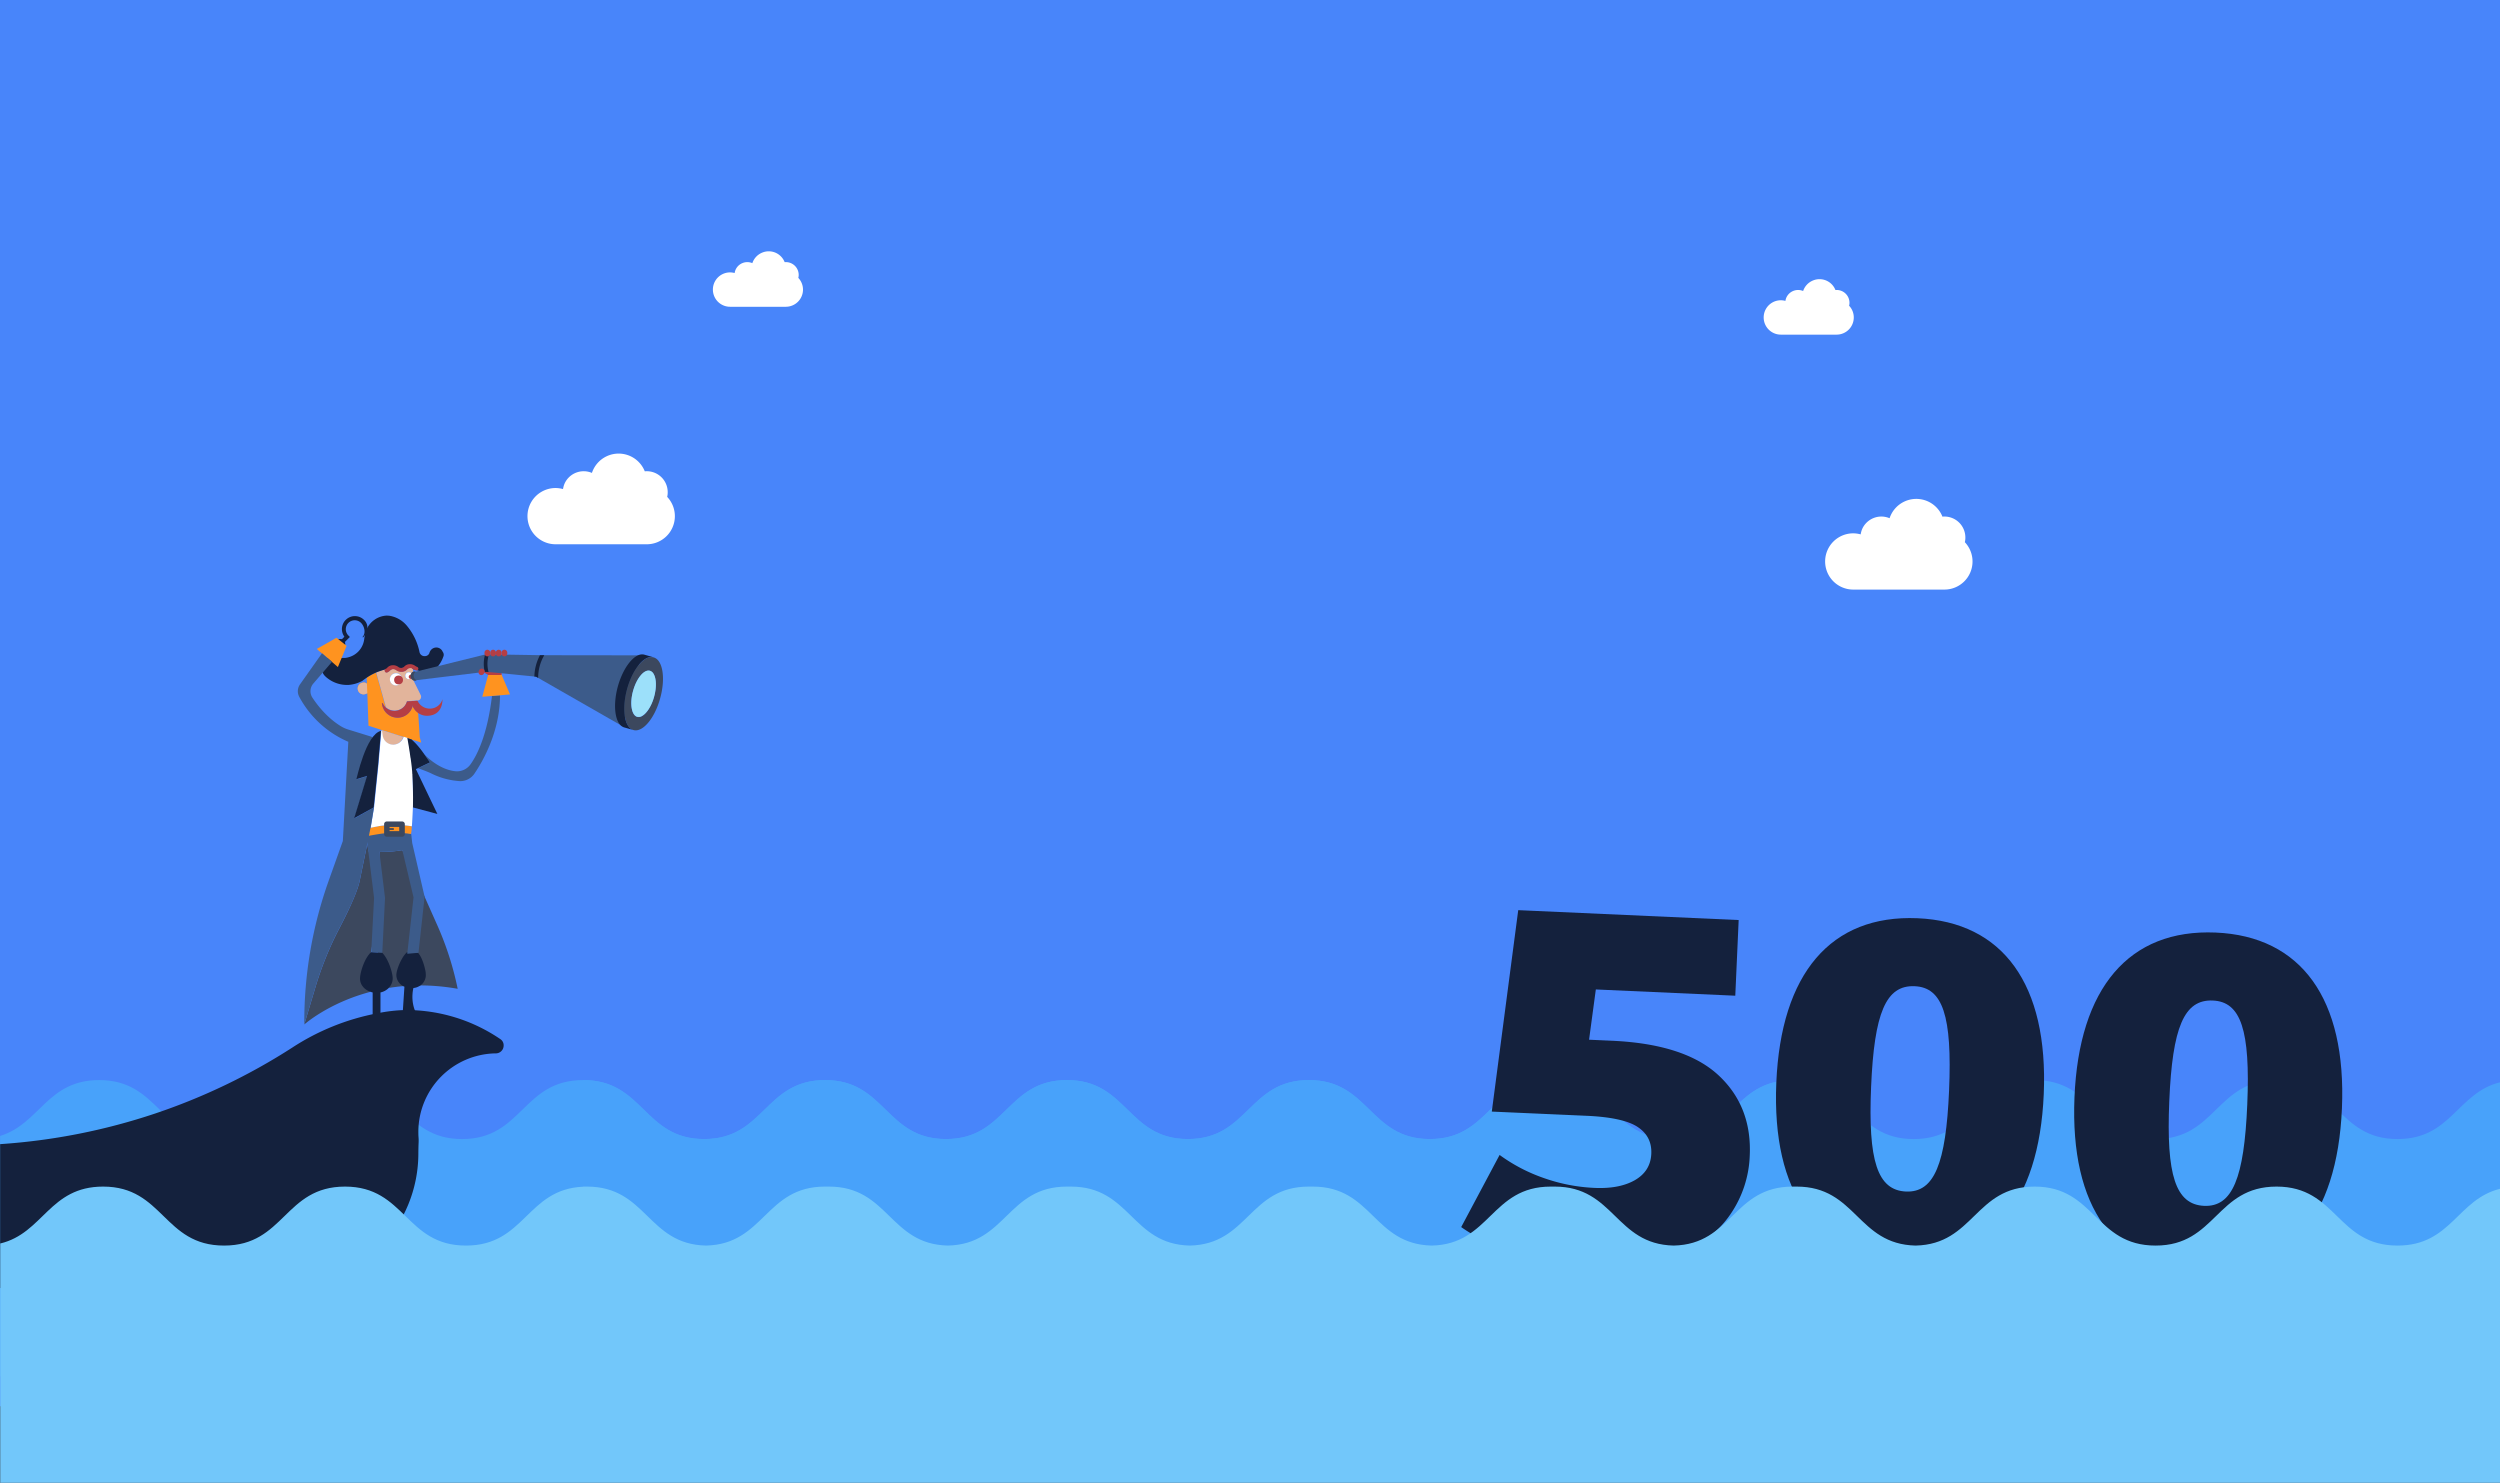<svg xmlns="http://www.w3.org/2000/svg" viewBox="19900 1141 1920 1138.8">
  <rect x="19900" y="1141" width="1920" height="1138.8" fill="#333333" stroke="none"/>
  <defs>
    <style>
      .cls-1 {
        fill: #4885fa;
      }

      .cls-2 {
        fill: #3c485e;
      }

      .cls-3 {
        fill: #48a2fa;
      }

      .cls-4 {
        fill: #ff931f;
      }

      .cls-5 {
        fill: #e2b49b;
      }

      .cls-6 {
        fill: #fff;
      }

      .cls-7 {
        fill: #b53e44;
      }

      .cls-8 {
        fill: #14213d;
      }

      .cls-9 {
        fill: #3c5b8a;
      }

      .cls-10 {
        fill: #e00109;
      }

      .cls-11 {
        fill: #9ce0fa;
      }

      .cls-12 {
        fill: #72c7fa;
      }
    </style>
  </defs>
  <g id="Group_369" data-name="Group 369" transform="translate(19900 1141)">
    <rect id="XMLID_116_" class="cls-1" width="1920" height="1080"/>
    <path id="XMLID_115_" class="cls-2" d="M284.9,731.3s-5,28.8-.3,30.4c-32.4,8.5-50.9,25.1-50.9,25.1l8.7-29.1a253.933,253.933,0,0,1,18-44.3c6.5-12.4,13.9-27.9,15.8-36.7l5.8-28.2v-.2l9.7,45.4Z"/>
    <path id="XMLID_114_" class="cls-2" d="M351.5,759.4h0a237.423,237.423,0,0,0-15.3-48l-7.7-17.3h0l-2.4-5.4L309,652.9l-3.4.5a72.946,72.946,0,0,1-9.3.8l-4.9.1-1.2,78.2s10.4,24.3,8.5,26.2c3.4-.5,6.8-1,10.4-1.3l14.2-.6A166.178,166.178,0,0,1,351.5,759.4Z"/>
    <path id="XMLID_113_" class="cls-3" d="M1283.9,874.8c-46.5,0-46.5-45.3-92.9-45.3-46.5,0-46.5,45.3-92.9,45.3-46.5,0-46.5-45.3-92.9-45.3s-46.5,45.3-92.9,45.3c-46.5,0-46.5-45.3-92.9-45.3-46.5,0-46.5,45.3-92.9,45.3-46.5,0-46.5-45.3-92.9-45.3-46.5,0-46.5,45.3-92.9,45.3-46.5,0-46.5-45.3-92.9-45.3-46.5,0-46.5,45.3-92.9,45.3s-46.5-45.3-92.9-45.3c-46.5,0-46.5,45.3-92.9,45.3-46.5,0-46.5-45.3-92.9-45.3-40,0-45.6,33.6-76.1,42.9V1057H1362.7V831.2C1329.8,839.3,1325,874.8,1283.9,874.8Z"/>
    <path id="XMLID_112_" class="cls-4" d="M323.5,570.3l-7.3-2.3-3.7-1.2-2.8-.9-16.4-5.2-.3-.1-10-3.2-.9-25.1a6.221,6.221,0,0,1-2.6.9,4.51,4.51,0,0,1-.6-9,3.448,3.448,0,0,1,2.9.8l-.2-4.5c.4-.3.8-.5,1.2-.8a43.022,43.022,0,0,1,6-3.2l7.5,26.8a8.144,8.144,0,0,1-2.4-3.4h-.6a12.005,12.005,0,0,0,12.8,11.2h0a12.175,12.175,0,0,0,10.9-9,11.654,11.654,0,0,0,4.1,5.2l.4,5.4.9,13.7Z"/>
    <g id="XMLID_110_">
      <path id="XMLID_111_" class="cls-5" d="M317.7,522.9v-.3a3.75,3.75,0,0,1-1.6-2.1,2.665,2.665,0,1,1-3-4.1,1.483,1.483,0,0,1,.7-.1,2.526,2.526,0,0,1,2.4,1.2,3.27,3.27,0,0,1,1.1-1.5l-.1-2.2h0v-.6c-.5-.1-.9-.4-1.4-.5s-1.2.2-1.7.1a5.262,5.262,0,0,0-1.4,1.2,5.758,5.758,0,0,1-4.1,1.8,6.639,6.639,0,0,1-4.3-1.3,4.069,4.069,0,0,0-2.4-.8,3.858,3.858,0,0,0-2.2,1.1,8.555,8.555,0,0,1-2.2,1.5,1.461,1.461,0,0,1-1.9-1c0-.1-.1-.2-.1-.3v-.2a1.7,1.7,0,0,1,.1-.7,52.959,52.959,0,0,0-6.7,2.3l7.5,26.8a9.977,9.977,0,0,0,14.1-.8,9.243,9.243,0,0,0,2.1-3.9l2.6-.2h.8l1-.1h.2l3.1-.2h.4a2.82,2.82,0,0,0,2.7-3,2.376,2.376,0,0,0-.3-1.2Zm-13.3,3.4a4.657,4.657,0,1,1,4.4-4.9h0a4.679,4.679,0,0,1-4.4,4.9Z"/>
    </g>
    <circle id="XMLID_109_" class="cls-6" cx="4.7" cy="4.7" r="4.7" transform="translate(299.106 517.324) rotate(-3.726)"/>
    <circle id="XMLID_108_" class="cls-7" cx="3.4" cy="3.4" r="3.4" transform="translate(302.488 519.037) rotate(-3.726)"/>
    <path id="XMLID_107_" class="cls-6" d="M316.6,518.8a2.618,2.618,0,0,1-.5,1.7,2.432,2.432,0,0,1-2,1.1,2.654,2.654,0,1,1-.3-5.3,2.526,2.526,0,0,1,2.4,1.2A2.836,2.836,0,0,1,316.6,518.8Z"/>
    <path id="XMLID_106_" class="cls-7" d="M317.1,519.7a1.689,1.689,0,0,1-.3,1,1.855,1.855,0,0,1-1.2.7,1.6,1.6,0,0,1-.2-3.2,1.513,1.513,0,0,1,1.4.7A1.135,1.135,0,0,1,317.1,519.7Z"/>
    <path id="XMLID_105_" class="cls-7" d="M328.8,549.7a11.858,11.858,0,0,1-7.9-2.3,12.384,12.384,0,0,1-4.1-5.2,9.465,9.465,0,0,1-.8-3.7h0l1-.1h.2l3.1-.2h.4a10.216,10.216,0,0,0,9.8,6,9.935,9.935,0,0,0,9.3-7.2S340.6,549,328.8,549.7Z"/>
    <path id="XMLID_104_" class="cls-7" d="M316.9,542.2a11.932,11.932,0,0,1-10.8,9A12.126,12.126,0,0,1,293.3,540h.6a11.645,11.645,0,0,0,2.4,3.4,9.977,9.977,0,0,0,14.1-.8,9.243,9.243,0,0,0,2.1-3.9l2.6-.2h.8l1-.1h.2A8.1,8.1,0,0,1,316.9,542.2Z"/>
    <path id="XMLID_103_" class="cls-8" d="M340.4,504.5h0a23.634,23.634,0,0,1-4.2,7.4,8.632,8.632,0,0,1-1.3,1.4,10.835,10.835,0,0,1-11.7,2.4h-.1a4.178,4.178,0,0,1-1-.4h0a9.826,9.826,0,0,0-1.6-.5,19.952,19.952,0,0,0-3.5-.9h0l-.5-1.1c-1-.2-1.6,0-2.7-.2-1.6-.2-5.7.5-6.1.5-1.2-.1-2.5-.2-3.7-.2-1.3.1-2.5.2-3.8.4a38.639,38.639,0,0,0-4.9,1,52.959,52.959,0,0,0-6.7,2.3,43.022,43.022,0,0,0-6,3.2c-.4.3-.9.6-1.3.9-1,.7-2,1.4-3,2.2A26.763,26.763,0,0,1,268,526a24.527,24.527,0,0,1-17.9-6.3l-.1-.1-.6-.6h0a8.214,8.214,0,0,1-1.6-2.5,8.943,8.943,0,0,1-.7-4.6,8.462,8.462,0,0,1,4.2-6.4,7.218,7.218,0,0,1,2-.9,8.316,8.316,0,0,1,5.4.1h0a22.544,22.544,0,0,0,3.6.6h2.1a9.08,9.08,0,0,0,2.3-.3,16.363,16.363,0,0,0,13-14,42.1,42.1,0,0,1,.9-4.9,14.192,14.192,0,0,1,1-2.9,17.906,17.906,0,0,1,14.9-10.4,20.9,20.9,0,0,1,2.5.1,21.858,21.858,0,0,1,13.5,7.7,45.607,45.607,0,0,1,9.7,20.3,3.958,3.958,0,0,0,4.4,3,3.671,3.671,0,0,0,3.2-2.4v-.1h0c0-.1.1-.2.1-.3h0c0-.1,0-.2.1-.2a5.455,5.455,0,0,1,5.6-3.6,5.281,5.281,0,0,1,4.4,3.3A3.67,3.67,0,0,1,340.4,504.5Z"/>
    <path id="XMLID_102_" class="cls-9" d="M384,534c0,27.6-12.9,50.2-19.6,60.1a13.091,13.091,0,0,1-11.3,5.8,56.949,56.949,0,0,1-21.7-5.8c-3.9-1.9-10.4-4.1-10.4-4.1l3.2-1.5,6.1-2.9-4.1-5.9c3,3,12.2,11.4,23.4,12.6a12.759,12.759,0,0,0,11.9-5.5c4.9-6.9,12.7-22.1,16.3-51.9v-.4Z"/>
    <path id="XMLID_101_" class="cls-10" d="M382.6,534h0l2.8-.1Z"/>
    <path id="XMLID_100_" class="cls-4" d="M391.7,533.3l-7.7.7-6.2.5-7.4.6,4.5-16.7,9.9-1.2Z"/>
    <rect id="XMLID_99_" class="cls-10" width="0.2" height="2.8" transform="translate(246.112 500.928) rotate(-54.541)"/>
    <path id="XMLID_98_" class="cls-8" d="M335.9,625.1l-5.3-1.4-13.5-3.6c.1-2.5.1-5.1.1-7.6,0-5.9-.3-12-.9-18.2v-.6L316,591c-.2-2.1-.4-4.2-.7-6.3a26.96,26.96,0,0,0-.4-2.8.6.6,0,0,0-.1-.4c-.7-5.1-1.5-10.1-2.4-14.8l3.7,1.2,2.7,2.6a65.29,65.29,0,0,1,5.8,7l1.5,2.1h0l4.1,5.9-6.1,2.9-4.7,2.3,11.4,23.8Z"/>
    <path id="XMLID_97_" class="cls-8" d="M279.6,476.1A9.96,9.96,0,0,0,264.5,489l-1.9,1.9c-2.7-.6-6.4,1.2-6.4,1.2a9.838,9.838,0,0,0,7.7,7.7s1.9-4.2,1-6.8l3.8-3.8-1.1-1.1a6.859,6.859,0,1,1,9.7-9.7h0c2.7,2.7,3.8,8.1,1.1,10.8l.4.4C282.8,485.5,283.5,479.9,279.6,476.1Z"/>
    <path id="XMLID_96_" class="cls-4" d="M266.2,496l-6.7,16.3-4.6-4-7.7-6.5-3.9-3.4,15.1-8.6Z"/>
    <path id="XMLID_95_" class="cls-8" d="M292.3,787.7l7.1,18.7-.6.4h0L285,815.4l-2.5-4.5-3.2-5.6,6.9-19.9V762.2a10.923,10.923,0,0,1-1.7-.5c-4.7-1.6-8-5.5-8-10.1,0-4.8,3.5-15.9,8.5-20.3l.1-.1,8.2.4h.1c4.8,4.6,8.2,15.3,8.2,20a10.769,10.769,0,0,1-3.1,7.2,12.564,12.564,0,0,1-6.3,3.4v23.1Z"/>
    <path id="XMLID_94_" class="cls-8" d="M354.5,787.2a2.2,2.2,0,0,1-.1.8,13.367,13.367,0,0,1-11.1,11.4,14.1,14.1,0,0,1-4.1-.1l-10.4-1.7h0L313.2,795l-.2,2.7-5-.3,2.6-39.6a3,3,0,0,0-.8-.4c-.1,0-.1-.1-.2-.1a9.718,9.718,0,0,1-5.2-8.9c.2-2.8,1.9-7.9,4.4-12.2a21.531,21.531,0,0,1,3.6-4.8h.4l7.8.4h.5a19.517,19.517,0,0,1,2.8,4.6,41.73,41.73,0,0,1,2.5,7.8,17.525,17.525,0,0,1,.6,5.6,9.843,9.843,0,0,1-4.1,7,12.616,12.616,0,0,1-3.3,1.6,15.529,15.529,0,0,1-2.1.4,26.306,26.306,0,0,0-.7,4.9,29.494,29.494,0,0,0,1,9.8,18.653,18.653,0,0,0,10.4,12.2h.1a30.276,30.276,0,0,0,26.4-1.2C354.6,785.5,354.6,786.3,354.5,787.2Z"/>
    <path id="XMLID_93_" class="cls-9" d="M326.1,688.7l-4.7,43-.7.1-7.9.7.1-1.1,4.7-42.2L309,652.9l-3.4.5a72.946,72.946,0,0,1-9.3.8l-4.9.1,4.3,35.3h0l-2.1,42v.1l-8.3-.4h-.2l2.2-41.7h0L283,654.9l-.9-6.7-1-7.8,2.6-.5h.1l13.4-2.4,4.7-.8,7,1.9,6.9,1.9.8,7Z"/>
    <g id="XMLID_91_">
      <path id="XMLID_92_" class="cls-7" d="M321.3,513.4a1.612,1.612,0,0,1-.6,1.3,1.389,1.389,0,0,1-1.1.2,6.59,6.59,0,0,1-2.4-1.1h0a3.338,3.338,0,0,0-3.2-.5,4.194,4.194,0,0,0-1.4.9,5.758,5.758,0,0,1-4.1,1.8,6.639,6.639,0,0,1-4.3-1.3,4.069,4.069,0,0,0-2.4-.8,3.858,3.858,0,0,0-2.2,1.1,8.555,8.555,0,0,1-2.2,1.5,1.461,1.461,0,0,1-1.9-1c0-.1-.1-.2-.1-.3V515a1.7,1.7,0,0,1,.1-.7,1.779,1.779,0,0,1,.8-.7,2.73,2.73,0,0,0,1.2-.9,5.758,5.758,0,0,1,4.1-1.8,6.639,6.639,0,0,1,4.3,1.3,2.384,2.384,0,0,0,1.1.6,5.854,5.854,0,0,0,1.3.2c.3,0,.5-.1.7-.1h0a3.072,3.072,0,0,0,1.5-1,5.758,5.758,0,0,1,4.1-1.8,6.639,6.639,0,0,1,4.3,1.3,5.388,5.388,0,0,0,1.3.7,1.63,1.63,0,0,1,1.1,1.3Z"/>
    </g>
    <path id="XMLID_90_" class="cls-7" d="M371.9,516.6l3,1.8h10.3v-3.5H371.3Z"/>
    <path id="XMLID_89_" class="cls-4" d="M315.6,640.5a81.641,81.641,0,0,0-16.4-.8c-2,.1-3.9.3-5.8.5-2.3.3-8.1,1.3-10.2,1.7l.8-6.1c1.9-.4,7.1-1.4,9.2-1.7,1.8-.2,3.7-.4,5.6-.5a26.208,26.208,0,0,1,2.8-.1,70.349,70.349,0,0,1,14.5,1.1C316.4,635.4,316,639.3,315.6,640.5Z"/>
    <path id="XMLID_88_" class="cls-5" d="M309.7,565.9h0a8.223,8.223,0,0,1-7,6.1c-.3,0-.7.1-1,.1h0a8.2,8.2,0,0,1-8.1-7.2l-.5-3.6.2-.6Z"/>
    <path id="XMLID_87_" class="cls-6" d="M317.2,612.5c0,2.5,0,5.1-.1,7.6-.1,3.4-.7,14.5-.8,14.5a78.054,78.054,0,0,0-14.5-1.1c-.9,0-1.9.1-2.8.1-1.9.1-3.8.3-5.6.5-1.9.2-6.6,1.2-8.7,1.6l.2-1.2,2.4-14.5,3.3-32,.2-2.2.7-8.4.2-2,1.2-14.2.5-.1.5,3.6a8.2,8.2,0,0,0,8.1,7.2h0a3.4,3.4,0,0,0,1-.1,8.374,8.374,0,0,0,7-6h0l2.8.9c.9,4.8,1.7,9.8,2.4,14.9a.6.6,0,0,0,.1.4c.1.9.3,1.9.4,2.8.3,2.1.5,4.2.7,6.3a24.518,24.518,0,0,1,.2,2.7,1.268,1.268,0,0,0,.1.6C316.8,600.5,317.2,606.6,317.2,612.5Z"/>
    <path id="XMLID_86_" class="cls-9" d="M287.2,620.1l-2.4,14.5-.2,1.1-.9,4.2-.1.7-.3,1.3h0l-1.3,6.3v.2l-5.8,28.2c-1.8,8.8-9.3,24.3-15.8,36.7a253.934,253.934,0,0,0-18,44.3l-8.7,29.1h0a322.884,322.884,0,0,1,18.8-110.5l10.8-30.3,4.2-76.2a77.354,77.354,0,0,1-37.7-34.6,9.053,9.053,0,0,1,.6-9.5h0l16.9-23.9,7.7,6.6-.2.2L240.6,525a9.012,9.012,0,0,0-.6,10.9c7.8,11.8,16.3,18.4,21.1,21.4a24.96,24.96,0,0,0,6.4,3l17.8,5.5,1.2,1a22.157,22.157,0,0,0-4,7.2L274,598.5l8.2-2.5-9.9,32.5Z"/>
    <path id="XMLID_85_" class="cls-2" d="M308.8,642.6H297.1a2.051,2.051,0,0,1-2.1-2.1V633a2.051,2.051,0,0,1,2.1-2.1h11.7a2.051,2.051,0,0,1,2.1,2.1v7.5A2.051,2.051,0,0,1,308.8,642.6Zm-9.6-4.3h7.4v-3.2h-7.4Z"/>
    <path id="XMLID_84_" class="cls-2" d="M301.9,637.4h-4.8a.7.7,0,0,1,0-1.4h4.8a.7.7,0,0,1,0,1.4Z"/>
    <g id="XMLID_81_">
      <path id="XMLID_83_" class="cls-6" d="M1509,416.4a14.72,14.72,0,0,0,.4-3.6,16.089,16.089,0,0,0-16.1-16.1h0a7.568,7.568,0,0,0-1.5.1,21.6,21.6,0,0,0-40.6,1.2,16.117,16.117,0,0,0-21.1,8.4,18.223,18.223,0,0,0-1.1,4,22.4,22.4,0,0,0-5.7-.8,21.6,21.6,0,0,0,0,43.2h70a21.575,21.575,0,0,0,15.7-36.4Z"/>
      <path id="XMLID_82_" class="cls-6" d="M1420.1,234.8a8.331,8.331,0,0,0,.3-2.2,9.859,9.859,0,0,0-9.9-9.9h-.9a13.106,13.106,0,0,0-17.2-7.3,13.242,13.242,0,0,0-7.6,8.1,9.887,9.887,0,0,0-12.9,5.1,10.269,10.269,0,0,0-.7,2.5,13.449,13.449,0,0,0-3.5-.5,13.2,13.2,0,0,0,0,26.4h42.8a13.187,13.187,0,0,0,13.2-13.2h0A12.964,12.964,0,0,0,1420.1,234.8Z"/>
    </g>
    <g id="XMLID_78_">
      <path id="XMLID_80_" class="cls-6" d="M512.4,381.6a14.723,14.723,0,0,0,.4-3.6,16.09,16.09,0,0,0-16.1-16.1h0a7.568,7.568,0,0,0-1.5.1,21.6,21.6,0,0,0-40.6,1.2,16.117,16.117,0,0,0-21.1,8.4,18.226,18.226,0,0,0-1.1,4,22.394,22.394,0,0,0-5.7-.8,21.6,21.6,0,0,0,0,43.2h70a21.575,21.575,0,0,0,15.7-36.4Z"/>
      <path id="XMLID_79_" class="cls-6" d="M613.1,213.4a8.329,8.329,0,0,0,.3-2.2,9.859,9.859,0,0,0-9.9-9.9h-.9a13.106,13.106,0,0,0-17.2-7.3,13.242,13.242,0,0,0-7.6,8.1,9.887,9.887,0,0,0-12.9,5.1,10.275,10.275,0,0,0-.7,2.5,13.448,13.448,0,0,0-3.5-.5,13.2,13.2,0,1,0,0,26.4h42.8a13.187,13.187,0,0,0,13.2-13.2h0A13.144,13.144,0,0,0,613.1,213.4Z"/>
    </g>
    <path id="XMLID_77_" class="cls-9" d="M416.3,503.2l-43.1-.7-56.6,14,.4,3.5,1.8,2.5,54.4-6.6,38.5,3.8,66,37.8,15-54.2Z"/>
    <path id="XMLID_71_" class="cls-2" d="M502,504.9a7.381,7.381,0,0,0-3.9.1c-6.2,1.9-13,11.6-16.5,24.3s-2.6,24.5,1.7,29.3a6.483,6.483,0,0,0,3.3,2.1c7,1.9,16.2-9,20.4-24.4C511.3,520.9,509,506.8,502,504.9ZM493,550a4.614,4.614,0,0,1-3.6.6c-4.4-1.2-5.9-10.2-3.2-19.9,2.7-9.8,8.5-16.7,12.9-15.5a4.921,4.921,0,0,1,2.8,2.3c2.1,3.5,2.4,10.3.4,17.6C500.4,542.3,496.6,548,493,550Z"/>
    <path id="XMLID_70_" class="cls-11" d="M502.4,535c-2,7.3-5.8,13-9.4,14.9a4.614,4.614,0,0,1-3.6.6c-4.4-1.2-5.9-10.2-3.2-19.9,2.7-9.8,8.5-16.7,12.9-15.5a4.921,4.921,0,0,1,2.8,2.3C504.1,520.9,504.4,527.7,502.4,535Z"/>
    <path id="XMLID_44_" class="cls-8" d="M483.3,558.6a6.483,6.483,0,0,0,3.3,2.1l-7.1-2c-7-1.9-9.2-16-5-31.5,4.3-15.4,13.4-26.4,20.4-24.4l7.1,2a7.381,7.381,0,0,0-3.9.1c-6.2,1.9-13,11.6-16.5,24.3C478.1,542,479,553.8,483.3,558.6Z"/>
    <path id="XMLID_42_" class="cls-8" d="M413.3,520.6a34.424,34.424,0,0,1,4.7-17.4h-3.3a36.424,36.424,0,0,0-4.3,16.4l1.2.1Z"/>
    <path id="XMLID_41_" class="cls-8" d="M375.2,516.1a23.87,23.87,0,0,1,.3-13.5h-2.3l-.7.2a26.059,26.059,0,0,0-.2,13.3l1-.1Z"/>
    <path id="XMLID_36_" class="cls-2" d="M319.9,522.4a3.583,3.583,0,0,1-1.1.4,2.543,2.543,0,0,1-1.7-.4,3.535,3.535,0,0,1-1.6-2,2.919,2.919,0,0,1-.2-.9,3.194,3.194,0,0,1,.3-1.9,2.587,2.587,0,0,1,1.1-1.4,2.389,2.389,0,0,1,1.4-.5,4.87,4.87,0,0,1,1.2.1,1,1,0,0,0-.5.4,3.98,3.98,0,0,0-1.1,3.1,3.675,3.675,0,0,0,2.1,3C319.7,522.3,319.8,522.4,319.9,522.4Z"/>
    <path id="XMLID_35_" class="cls-7" d="M387.4,504.1h0a2.22,2.22,0,0,1-2.2-2.2v-.7a2.22,2.22,0,0,1,2.2-2.2h0a2.22,2.22,0,0,1,2.2,2.2v.7A2.22,2.22,0,0,1,387.4,504.1Z"/>
    <path id="XMLID_34_" class="cls-7" d="M383,504.1h0a2.22,2.22,0,0,1-2.2-2.2v-.7A2.22,2.22,0,0,1,383,499h0a2.22,2.22,0,0,1,2.2,2.2v.7A2.22,2.22,0,0,1,383,504.1Z"/>
    <path id="XMLID_28_" class="cls-7" d="M378.7,504.1h0a2.22,2.22,0,0,1-2.2-2.2v-.7a2.22,2.22,0,0,1,2.2-2.2h0a2.22,2.22,0,0,1,2.2,2.2v.7A2.22,2.22,0,0,1,378.7,504.1Z"/>
    <path id="XMLID_27_" class="cls-7" d="M374.3,504.1h0a2.22,2.22,0,0,1-2.2-2.2v-.7a2.22,2.22,0,0,1,2.2-2.2h0a2.22,2.22,0,0,1,2.2,2.2v.7A2.22,2.22,0,0,1,374.3,504.1Z"/>
    <path id="XMLID_26_" class="cls-7" d="M368.8,518.3h0a2.2,2.2,0,0,1-1.1-2.9l.3-.6a2.2,2.2,0,0,1,2.9-1.1h0a2.2,2.2,0,0,1,1.1,2.9l-.3.6A2.2,2.2,0,0,1,368.8,518.3Z"/>
    <path id="XMLID_22_" class="cls-3" d="M1920,831.2c-32.8,8.1-37.5,43.6-78.7,43.6-46.4,0-46.4-45.3-92.9-45.3-46.4,0-46.4,45.3-92.9,45.3-46.4,0-46.4-45.3-92.9-45.3-46.4,0-46.4,45.3-92.9,45.3-46.4,0-46.4-45.3-92.9-45.3-46.4,0-46.4,45.3-92.8,45.3s-46.4-45.3-92.9-45.3c-46.4,0-46.4,45.3-92.9,45.3-46.4,0-46.4-45.3-92.9-45.3-46.4,0-46.4,45.3-92.9,45.3s-46.4-45.3-92.9-45.3c-46.4,0-46.4,45.3-92.9,45.3-46.4,0-46.4-45.3-92.8-45.3s-46.4,45.3-92.9,45.3c-46.4,0-46.4-45.3-92.8-45.3V1057H1920Z"/>
    <path id="XMLID_12_" class="cls-8" d="M1569.6,840.3c-3.6,84.5-42.2,129.3-108,126.5-66.5-2.8-100.9-50.6-97.4-135.1,3.5-84.1,41.9-129.3,108.4-126.5C1538.4,708,1573.2,756.2,1569.6,840.3ZM1437,834.8c-2.4,56.6,4.8,79.3,26.8,80.3,21.7.9,30.7-21.2,33.1-77.8,2.4-57-4.8-79-26.5-79.9C1448.4,756.5,1439.4,777.8,1437,834.8Z"/>
    <path id="XMLID_11_" class="cls-8" d="M1798.6,851.3c-3.6,84.5-42.2,129.3-108,126.5-66.5-2.8-100.9-50.6-97.4-135.1,3.5-84.1,41.9-129.3,108.4-126.5C1767.4,719,1802.2,767.2,1798.6,851.3ZM1666,845.8c-2.4,56.6,4.8,79.3,26.8,80.3,21.7.9,30.7-21.2,33.1-77.8,2.4-57-4.8-79-26.5-79.9C1677.4,767.5,1668.4,788.8,1666,845.8Z"/>
    <path id="XMLID_10_" class="cls-8" d="M384.2,798a128.579,128.579,0,0,0-72.8-22.3,120.11,120.11,0,0,0-21.5,2.5,180.785,180.785,0,0,0-65.5,26.4,472.736,472.736,0,0,1-105.3,50.6A473.789,473.789,0,0,1,.1,878.7V989.2H211.5V989h.1c2.1.1,4.2.2,6.3.2A103.408,103.408,0,0,0,321.3,885.8c0-2.3.1-6.1.2-8.4a32.328,32.328,0,0,0-.1-4.4c-.1-1.5-.1-3-.1-4.6A60.3,60.3,0,0,1,380.2,809h.6a6.018,6.018,0,0,0,6-6A5.638,5.638,0,0,0,384.2,798Z"/>
    <path id="XMLID_9_" class="cls-8" d="M292.6,561.3l-1.2,14.2-.2,2-.7,8.4-.2,2.2-3.3,32-15,8.3,9.9-32.5-8.2,2.5C273.9,598.4,281,563.9,292.6,561.3Z"/>
    <path id="XMLID_7_" class="cls-5" d="M281.8,525.1a3.448,3.448,0,0,0-2.9-.8,4.51,4.51,0,0,0,.6,9,6.22,6.22,0,0,0,2.6-.9l.1,2h0Z"/>
    <g id="Group_368" data-name="Group 368">
      <path id="Path_1306" data-name="Path 1306" class="cls-8" d="M1319.8,825.8q25.8,24,24,61.9a84.6,84.6,0,0,1-14.8,44.8q-13.65,20.1-40.2,31.3c-17.7,7.4-39.3,10.6-64.9,9.4a231.874,231.874,0,0,1-55.3-9.3c-18.1-5.4-33.6-12.5-46.4-21.5l29.5-55.4a129.234,129.234,0,0,0,34.4,17.9,134.606,134.606,0,0,0,38.3,7.4c12.9.6,23.3-1.4,31.3-6,7.9-4.6,12.1-11.3,12.5-20.2s-3.1-15.7-10.5-20.6-20.7-7.8-39.9-8.6l-72.1-3.2L1166,699l169.3,7.6-2.6,58.1-107.1-4.8-5.2,38.6,17.8.8Q1294,801.85,1319.8,825.8Z"/>
    </g>
    <path id="XMLID_6_" class="cls-12" d="M1841.3,956.6c-46.5,0-46.5-45.3-92.9-45.3-46.5,0-46.5,45.3-92.9,45.3-46.5,0-46.5-45.3-92.9-45.3-45.9,0-46.5,44.3-91.4,45.3-44.9-1-45.5-45.3-91.4-45.3h-3c-45.9,0-46.5,44.3-91.4,45.3-44.9-1-45.5-45.3-91.4-45.3h-3c-45.9,0-46.5,44.3-91.4,45.3-44.9-1-45.5-45.3-91.4-45.3h-3c-45.9,0-46.5,44.3-91.4,45.3-44.9-1-45.5-45.3-91.4-45.3h-3c-45.9,0-46.5,44.3-91.4,45.3-44.9-1-45.5-45.3-91.4-45.3h-3c-45.9,0-46.5,44.3-91.4,45.3-44.9-1-45.5-45.3-91.4-45.3h-3v.1c-43.4,1.9-44.5,45.2-89.9,45.2-46.5,0-46.5-45.3-92.9-45.3-46.5,0-46.5,45.3-92.9,45.3-46.5,0-46.5-45.3-92.9-45.3-41.3,0-45.9,35.8-79,43.7v183.8H1920V913C1887.2,921.1,1882.5,956.6,1841.3,956.6Z"/>
  </g>
</svg>
